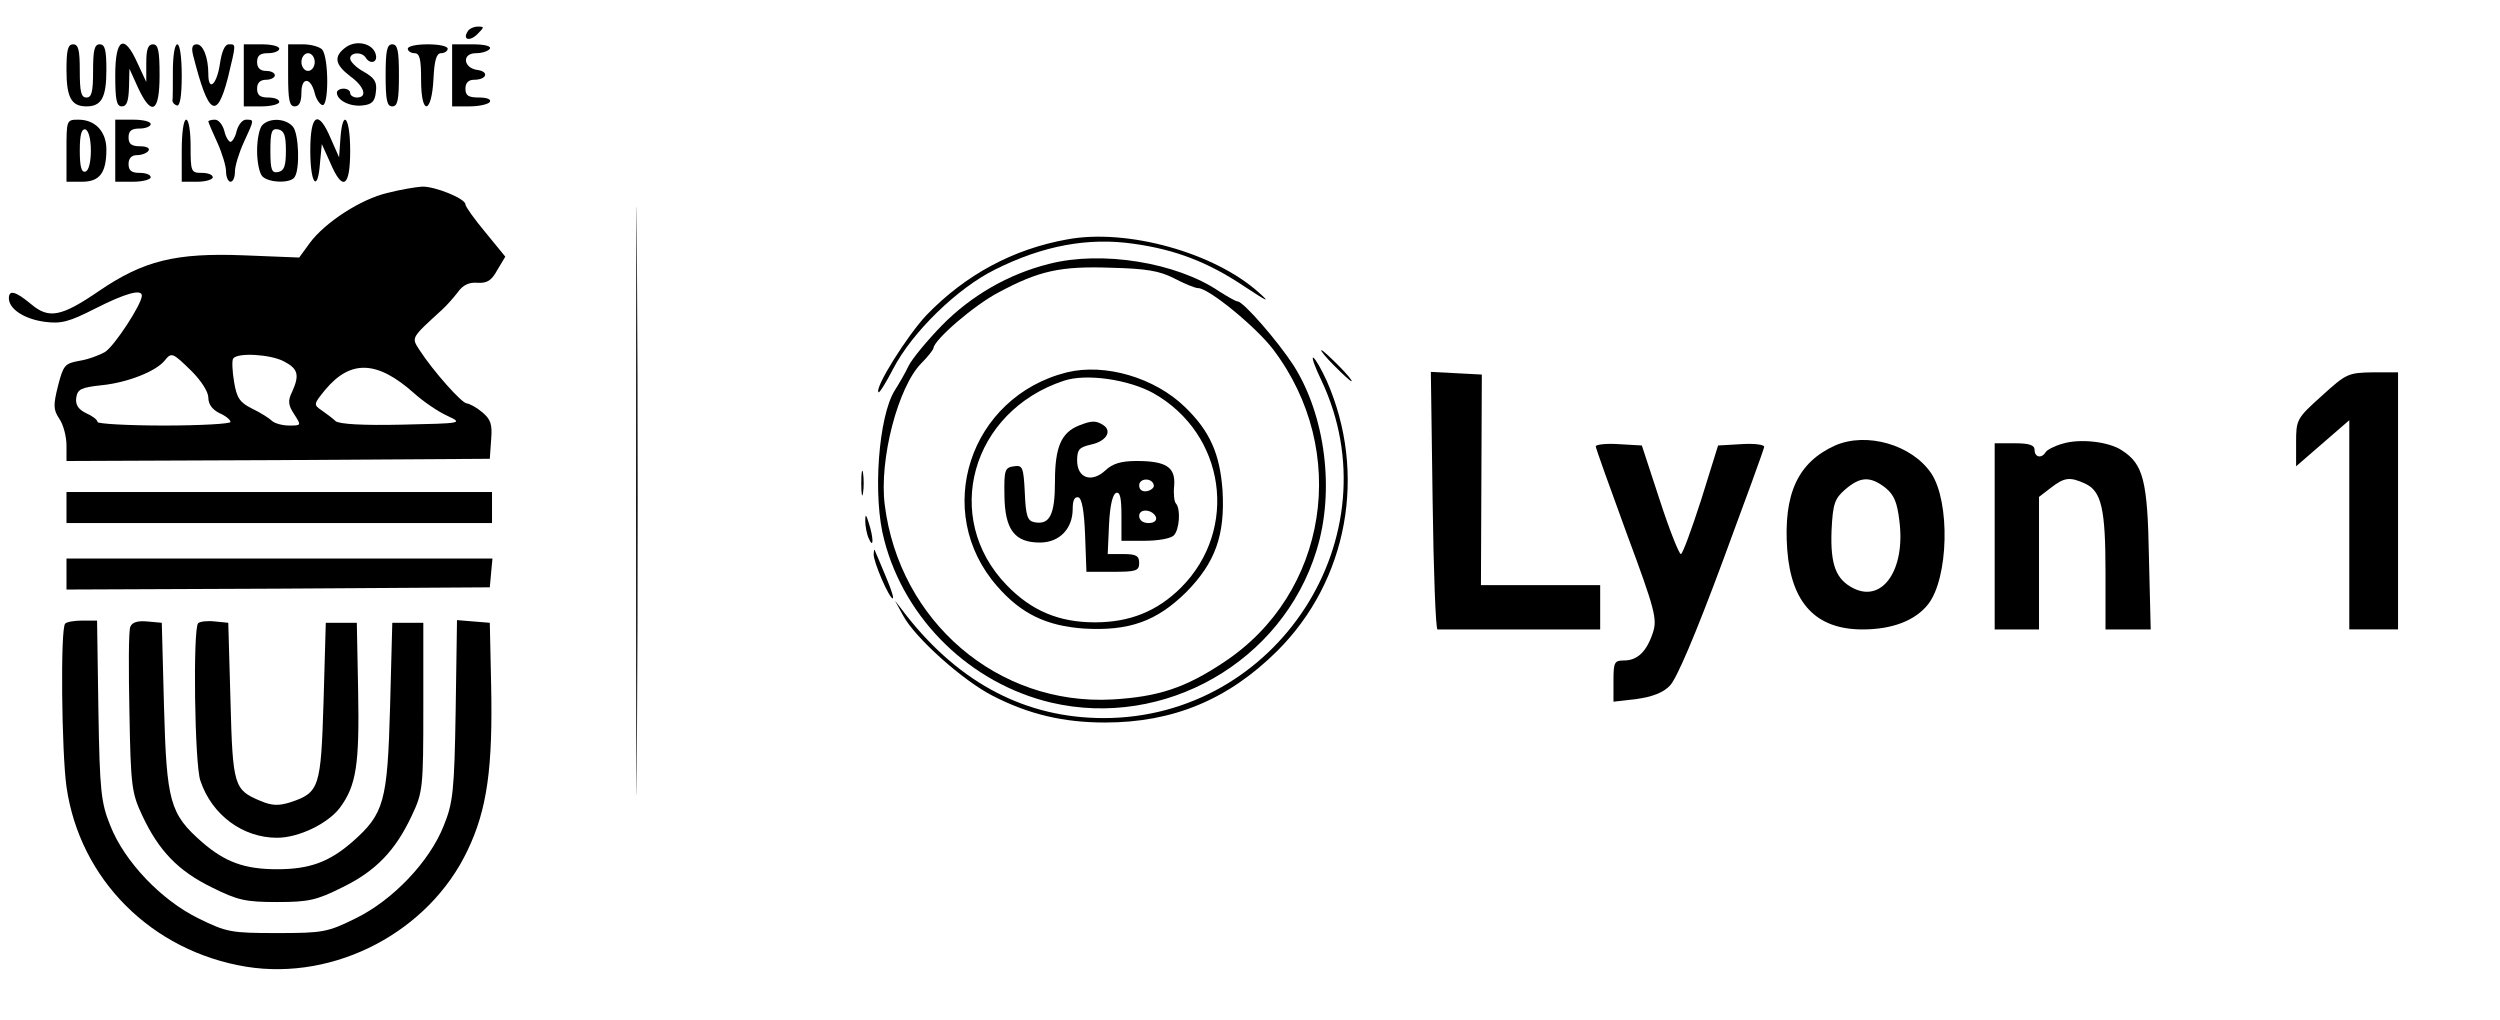 <?xml version="1.0" standalone="no"?>
<!DOCTYPE svg PUBLIC "-//W3C//DTD SVG 20010904//EN"
 "http://www.w3.org/TR/2001/REC-SVG-20010904/DTD/svg10.dtd">
<svg version="1.0" xmlns="http://www.w3.org/2000/svg"
 width="564pt" height="230pt" viewBox="0 0 564 230"
 preserveAspectRatio="xMidYMid meet">

<g transform="translate(0,230) scale(0.1,-0.1)"
fill="#000000" stroke="none">
<path d="M1055 2229 c-12 -19 5 -23 22 -6 16 16 16 17 1 17 -9 0 -20 -5 -23
-11z"/>
<path d="M1435 1170 c0 -591 1 -833 2 -537 2 295 2 779 0 1075 -1 295 -2 53
-2 -538z"/>
<path d="M781 2194 c-29 -21 -26 -39 9 -66 32 -23 40 -48 15 -48 -8 0 -15 5
-15 10 0 6 -7 10 -15 10 -8 0 -15 -4 -15 -9 0 -17 29 -32 57 -29 22 2 29 9 31
31 3 22 -3 31 -27 45 -17 9 -31 23 -31 30 0 14 26 16 35 2 10 -16 27 -11 23 6
-5 25 -42 35 -67 18z"/>
<path d="M150 2142 c0 -62 11 -82 45 -82 34 0 45 20 45 82 0 45 -3 58 -15 58
-12 0 -15 -13 -15 -60 0 -47 -3 -60 -15 -60 -12 0 -15 13 -15 60 0 47 -3 60
-15 60 -12 0 -15 -13 -15 -58z"/>
<path d="M260 2130 c0 -56 3 -70 15 -70 11 0 15 12 16 43 l1 42 19 -42 c31
-67 49 -57 49 27 0 56 -3 70 -15 70 -11 0 -15 -11 -15 -42 l0 -43 -20 43 c-30
67 -50 56 -50 -28z"/>
<path d="M390 2140 c0 -33 0 -63 -1 -67 0 -4 4 -9 10 -11 7 -2 11 21 11 67 0
41 -4 71 -10 71 -6 0 -10 -27 -10 -60z"/>
<path d="M436 2174 c34 -134 53 -146 78 -50 19 79 19 76 2 76 -9 0 -16 -17
-20 -45 -7 -46 -26 -63 -26 -22 0 38 -12 67 -26 67 -10 0 -13 -7 -8 -26z"/>
<path d="M550 2130 l0 -70 40 0 c22 0 40 5 40 10 0 6 -11 10 -25 10 -18 0 -25
5 -25 20 0 13 7 20 20 20 11 0 20 5 20 10 0 6 -9 10 -20 10 -13 0 -20 7 -20
20 0 15 7 20 25 20 14 0 25 5 25 10 0 6 -18 10 -40 10 l-40 0 0 -70z"/>
<path d="M650 2130 c0 -56 3 -70 15 -70 10 0 15 10 15 31 0 36 21 35 30 -1 3
-13 11 -25 17 -27 15 -5 15 106 0 125 -5 6 -25 12 -43 12 l-34 0 0 -70z m60
30 c0 -11 -7 -20 -15 -20 -8 0 -15 9 -15 20 0 11 7 20 15 20 8 0 15 -9 15 -20z"/>
<path d="M870 2130 c0 -56 3 -70 15 -70 12 0 15 14 15 70 0 56 -3 70 -15 70
-12 0 -15 -14 -15 -70z"/>
<path d="M920 2190 c0 -5 7 -10 15 -10 12 0 15 -13 15 -61 0 -81 24 -77 28 4
2 42 7 57 17 57 8 0 15 5 15 10 0 6 -20 10 -45 10 -25 0 -45 -4 -45 -10z"/>
<path d="M1020 2130 l0 -70 39 0 c22 0 43 5 46 10 4 6 -7 10 -24 10 -24 0 -31
4 -31 20 0 13 7 20 19 20 29 0 35 18 9 22 -33 4 -37 38 -4 38 14 0 28 5 31 10
4 6 -12 10 -39 10 l-46 0 0 -70z"/>
<path d="M150 1960 l0 -70 35 0 c40 0 55 20 55 73 0 40 -25 67 -63 67 -27 0
-27 -1 -27 -70z m55 0 c0 -26 -5 -45 -12 -47 -9 -3 -13 10 -13 47 0 37 4 50
13 48 7 -3 12 -22 12 -48z"/>
<path d="M260 1960 l0 -70 40 0 c22 0 40 5 40 10 0 6 -11 10 -25 10 -18 0 -25
5 -25 20 0 13 7 20 19 20 11 0 23 5 26 10 4 6 -5 10 -19 10 -19 0 -26 5 -26
20 0 15 7 20 25 20 14 0 25 5 25 10 0 6 -18 10 -40 10 l-40 0 0 -70z"/>
<path d="M410 1960 l0 -70 35 0 c19 0 35 5 35 10 0 6 -11 10 -25 10 -24 0 -25
3 -25 60 0 33 -4 60 -10 60 -6 0 -10 -30 -10 -70z"/>
<path d="M470 2026 c0 -2 9 -23 20 -47 11 -24 20 -54 20 -66 0 -13 5 -23 10
-23 6 0 10 10 10 23 0 12 9 42 20 66 24 52 24 51 5 51 -8 0 -17 -11 -21 -25
-3 -14 -10 -25 -14 -25 -4 0 -11 11 -14 25 -4 14 -13 25 -21 25 -8 0 -15 -2
-15 -4z"/>
<path d="M592 2018 c-7 -7 -12 -33 -12 -58 0 -25 5 -51 12 -58 15 -15 65 -16
73 -1 12 19 9 97 -4 113 -16 19 -52 21 -69 4z m53 -58 c0 -35 -4 -45 -17 -48
-15 -3 -18 4 -18 48 0 44 3 51 18 48 13 -3 17 -13 17 -48z"/>
<path d="M700 1960 c0 -76 17 -96 22 -27 l4 42 19 -42 c28 -66 45 -56 45 27 0
76 -17 97 -22 28 l-3 -43 -19 43 c-28 66 -46 55 -46 -28z"/>
<path d="M875 1865 c-61 -14 -142 -67 -176 -113 l-24 -33 -125 5 c-154 6 -226
-12 -326 -80 -86 -59 -114 -64 -154 -30 -35 29 -50 33 -50 13 0 -24 35 -47 81
-53 37 -5 55 0 114 30 67 34 105 45 105 29 0 -19 -62 -114 -83 -127 -12 -7
-38 -17 -58 -20 -33 -6 -36 -10 -48 -56 -11 -44 -11 -54 3 -75 9 -13 16 -40
16 -60 l0 -35 478 2 477 3 3 43 c3 35 -1 46 -20 62 -13 11 -28 19 -35 20 -11
0 -76 73 -107 121 -18 28 -19 26 51 90 10 9 26 27 36 40 11 16 26 23 45 21 21
-1 31 5 44 29 l18 30 -45 55 c-25 30 -45 58 -45 63 0 13 -69 41 -98 40 -15 -1
-50 -7 -77 -14z m-443 -402 c22 -22 38 -47 38 -60 0 -15 9 -27 25 -35 14 -6
25 -15 25 -20 0 -4 -67 -8 -150 -8 -82 0 -150 4 -150 8 0 5 -12 14 -26 20 -18
9 -24 19 -22 35 3 19 11 23 58 28 58 6 121 31 141 55 16 20 18 19 61 -23z
m208 22 c33 -17 36 -31 19 -69 -10 -20 -9 -30 5 -51 16 -25 16 -25 -12 -25
-15 0 -33 5 -39 11 -5 5 -25 18 -44 27 -28 14 -35 24 -41 61 -4 24 -5 48 -2
52 9 14 83 10 114 -6z m294 -72 c21 -19 55 -42 75 -51 36 -17 35 -17 -102 -20
-86 -2 -142 1 -150 8 -6 6 -21 17 -31 24 -19 13 -19 14 8 47 57 68 117 66 200
-8z"/>
<path d="M2408 1760 c-123 -22 -230 -80 -318 -171 -44 -47 -118 -165 -108
-174 2 -2 17 22 33 53 43 83 145 182 230 224 108 54 210 73 313 58 93 -13 167
-41 249 -96 53 -35 60 -38 33 -14 -100 90 -297 145 -432 120z"/>
<path d="M2368 1705 c-93 -23 -177 -72 -243 -139 -33 -34 -67 -75 -75 -91 -8
-17 -22 -41 -31 -55 -37 -58 -51 -240 -24 -339 47 -180 195 -323 376 -366 256
-60 522 92 599 343 42 134 20 305 -52 418 -35 54 -113 144 -126 144 -4 0 -23
11 -42 23 -96 65 -264 92 -382 62z m281 -33 c23 -12 47 -22 54 -22 24 0 131
-88 169 -138 174 -229 124 -551 -111 -706 -87 -58 -148 -78 -252 -84 -258 -14
-480 176 -513 439 -13 102 30 267 83 320 14 14 26 29 27 34 2 19 92 97 148
126 90 48 138 59 252 55 80 -2 110 -7 143 -24z"/>
<path d="M2407 1460 c-220 -55 -305 -315 -157 -483 54 -62 111 -89 195 -95
102 -6 164 16 231 82 66 67 88 129 82 230 -6 83 -29 134 -85 188 -68 66 -180
99 -266 78z m195 -47 c163 -92 193 -307 63 -438 -54 -54 -116 -79 -195 -79
-81 0 -143 26 -199 84 -147 152 -80 392 129 461 50 17 146 3 202 -28z"/>
<path d="M2434 1340 c-40 -16 -54 -49 -54 -126 0 -76 -12 -99 -47 -92 -15 3
-19 15 -21 66 -3 59 -5 63 -25 60 -20 -3 -22 -8 -21 -66 1 -77 23 -106 80
-106 44 0 74 31 74 76 0 19 4 28 13 26 8 -3 13 -32 15 -86 l3 -82 59 0 c53 0
60 2 60 20 0 16 -7 20 -35 20 l-36 0 3 67 c2 42 8 68 16 71 9 3 12 -12 12 -52
l0 -56 53 0 c29 0 58 5 65 12 13 13 16 60 5 72 -4 4 -6 22 -4 41 3 41 -18 55
-85 55 -35 0 -54 -6 -70 -21 -31 -29 -64 -18 -64 22 0 25 5 30 31 36 34 7 49
30 28 44 -17 11 -27 10 -55 -1z m169 -135 c1 -5 -6 -11 -15 -13 -11 -2 -18 3
-18 13 0 17 30 18 33 0z m5 -72 c2 -8 -5 -13 -17 -13 -12 0 -21 6 -21 16 0 18
31 15 38 -3z"/>
<path d="M3010 1475 c19 -19 36 -35 39 -35 3 0 -10 16 -29 35 -19 19 -36 35
-39 35 -3 0 10 -16 29 -35z"/>
<path d="M2981 1442 c166 -351 -99 -762 -491 -762 -174 0 -323 77 -444 230
l-27 35 18 -33 c27 -51 136 -148 203 -182 82 -42 160 -60 253 -60 154 0 278
52 388 161 160 159 204 401 112 610 -12 26 -25 49 -30 52 -5 3 3 -20 18 -51z"/>
<path d="M3232 1170 c2 -159 7 -290 11 -290 4 0 88 0 187 0 l180 0 0 50 0 50
-135 0 -134 0 1 238 1 237 -57 3 -58 3 4 -291z"/>
<path d="M5238 1407 c-57 -51 -58 -54 -58 -106 l0 -53 60 52 60 52 0 -236 0
-236 55 0 55 0 0 290 0 290 -57 0 c-56 -1 -60 -3 -115 -53z"/>
<path d="M4140 1295 c-84 -38 -117 -109 -108 -235 9 -121 65 -180 170 -180 67
0 119 20 148 57 46 59 50 230 7 295 -44 65 -146 94 -217 63z m113 -95 c20 -16
27 -33 32 -75 14 -109 -37 -184 -102 -153 -41 20 -54 53 -51 132 3 60 7 71 31
92 34 29 56 30 90 4z"/>
<path d="M4653 1299 c-18 -5 -35 -14 -38 -19 -9 -15 -25 -12 -25 5 0 11 -12
15 -45 15 l-45 0 0 -210 0 -210 50 0 50 0 0 149 0 150 26 20 c31 24 43 26 78
10 37 -17 46 -57 46 -200 l0 -129 51 0 51 0 -4 163 c-3 174 -13 210 -61 241
-30 20 -95 27 -134 15z"/>
<path d="M3600 1293 c0 -4 32 -93 70 -197 64 -172 69 -193 59 -223 -14 -43
-35 -63 -65 -63 -22 0 -24 -4 -24 -46 l0 -47 52 6 c35 5 60 14 75 30 15 14 59
118 118 277 52 140 95 258 95 262 0 5 -23 8 -52 6 l-52 -3 -38 -122 c-22 -68
-42 -123 -46 -123 -4 0 -26 55 -48 123 l-40 122 -52 3 c-29 2 -52 -1 -52 -5z"/>
<path d="M1943 1210 c0 -25 2 -35 4 -22 2 12 2 32 0 45 -2 12 -4 2 -4 -23z"/>
<path d="M150 1155 l0 -35 480 0 480 0 0 35 0 35 -480 0 -480 0 0 -35z"/>
<path d="M1952 1125 c0 -11 3 -29 8 -40 11 -25 11 1 0 35 -6 20 -8 21 -8 5z"/>
<path d="M1971 1050 c-1 -17 35 -100 43 -100 3 0 -3 19 -13 43 -10 23 -20 49
-24 57 -5 13 -5 13 -6 0z"/>
<path d="M150 1005 l0 -35 478 2 477 3 3 33 3 32 -480 0 -481 0 0 -35z"/>
<path d="M147 893 c-11 -10 -8 -290 3 -368 30 -209 192 -371 406 -406 200 -32
412 79 499 263 44 92 57 186 53 373 l-3 140 -37 3 -37 3 -3 -203 c-3 -184 -6
-209 -27 -261 -32 -81 -115 -168 -199 -209 -63 -31 -73 -33 -177 -33 -104 0
-114 2 -177 33 -84 41 -167 128 -199 209 -21 52 -24 77 -27 261 l-3 202 -33 0
c-18 0 -36 -3 -39 -7z"/>
<path d="M294 886 c-4 -9 -4 -96 -2 -194 3 -165 5 -181 29 -232 37 -79 81
-125 157 -162 58 -29 76 -33 147 -33 71 0 89 4 147 33 76 37 120 83 157 162
25 53 26 62 26 245 l0 190 -35 0 -35 0 -5 -190 c-6 -214 -13 -241 -86 -305
-52 -45 -96 -61 -169 -61 -73 0 -117 16 -169 61 -73 64 -80 91 -86 305 l-5
190 -33 3 c-22 2 -34 -2 -38 -12z"/>
<path d="M447 894 c-12 -12 -8 -318 5 -355 26 -78 96 -129 173 -129 49 0 115
32 142 68 37 50 44 98 41 262 l-3 155 -35 0 -35 0 -5 -176 c-6 -196 -9 -207
-75 -229 -26 -8 -41 -8 -67 3 -60 25 -63 33 -68 226 l-5 176 -30 3 c-17 2 -34
0 -38 -4z"/>
</g>
</svg>
